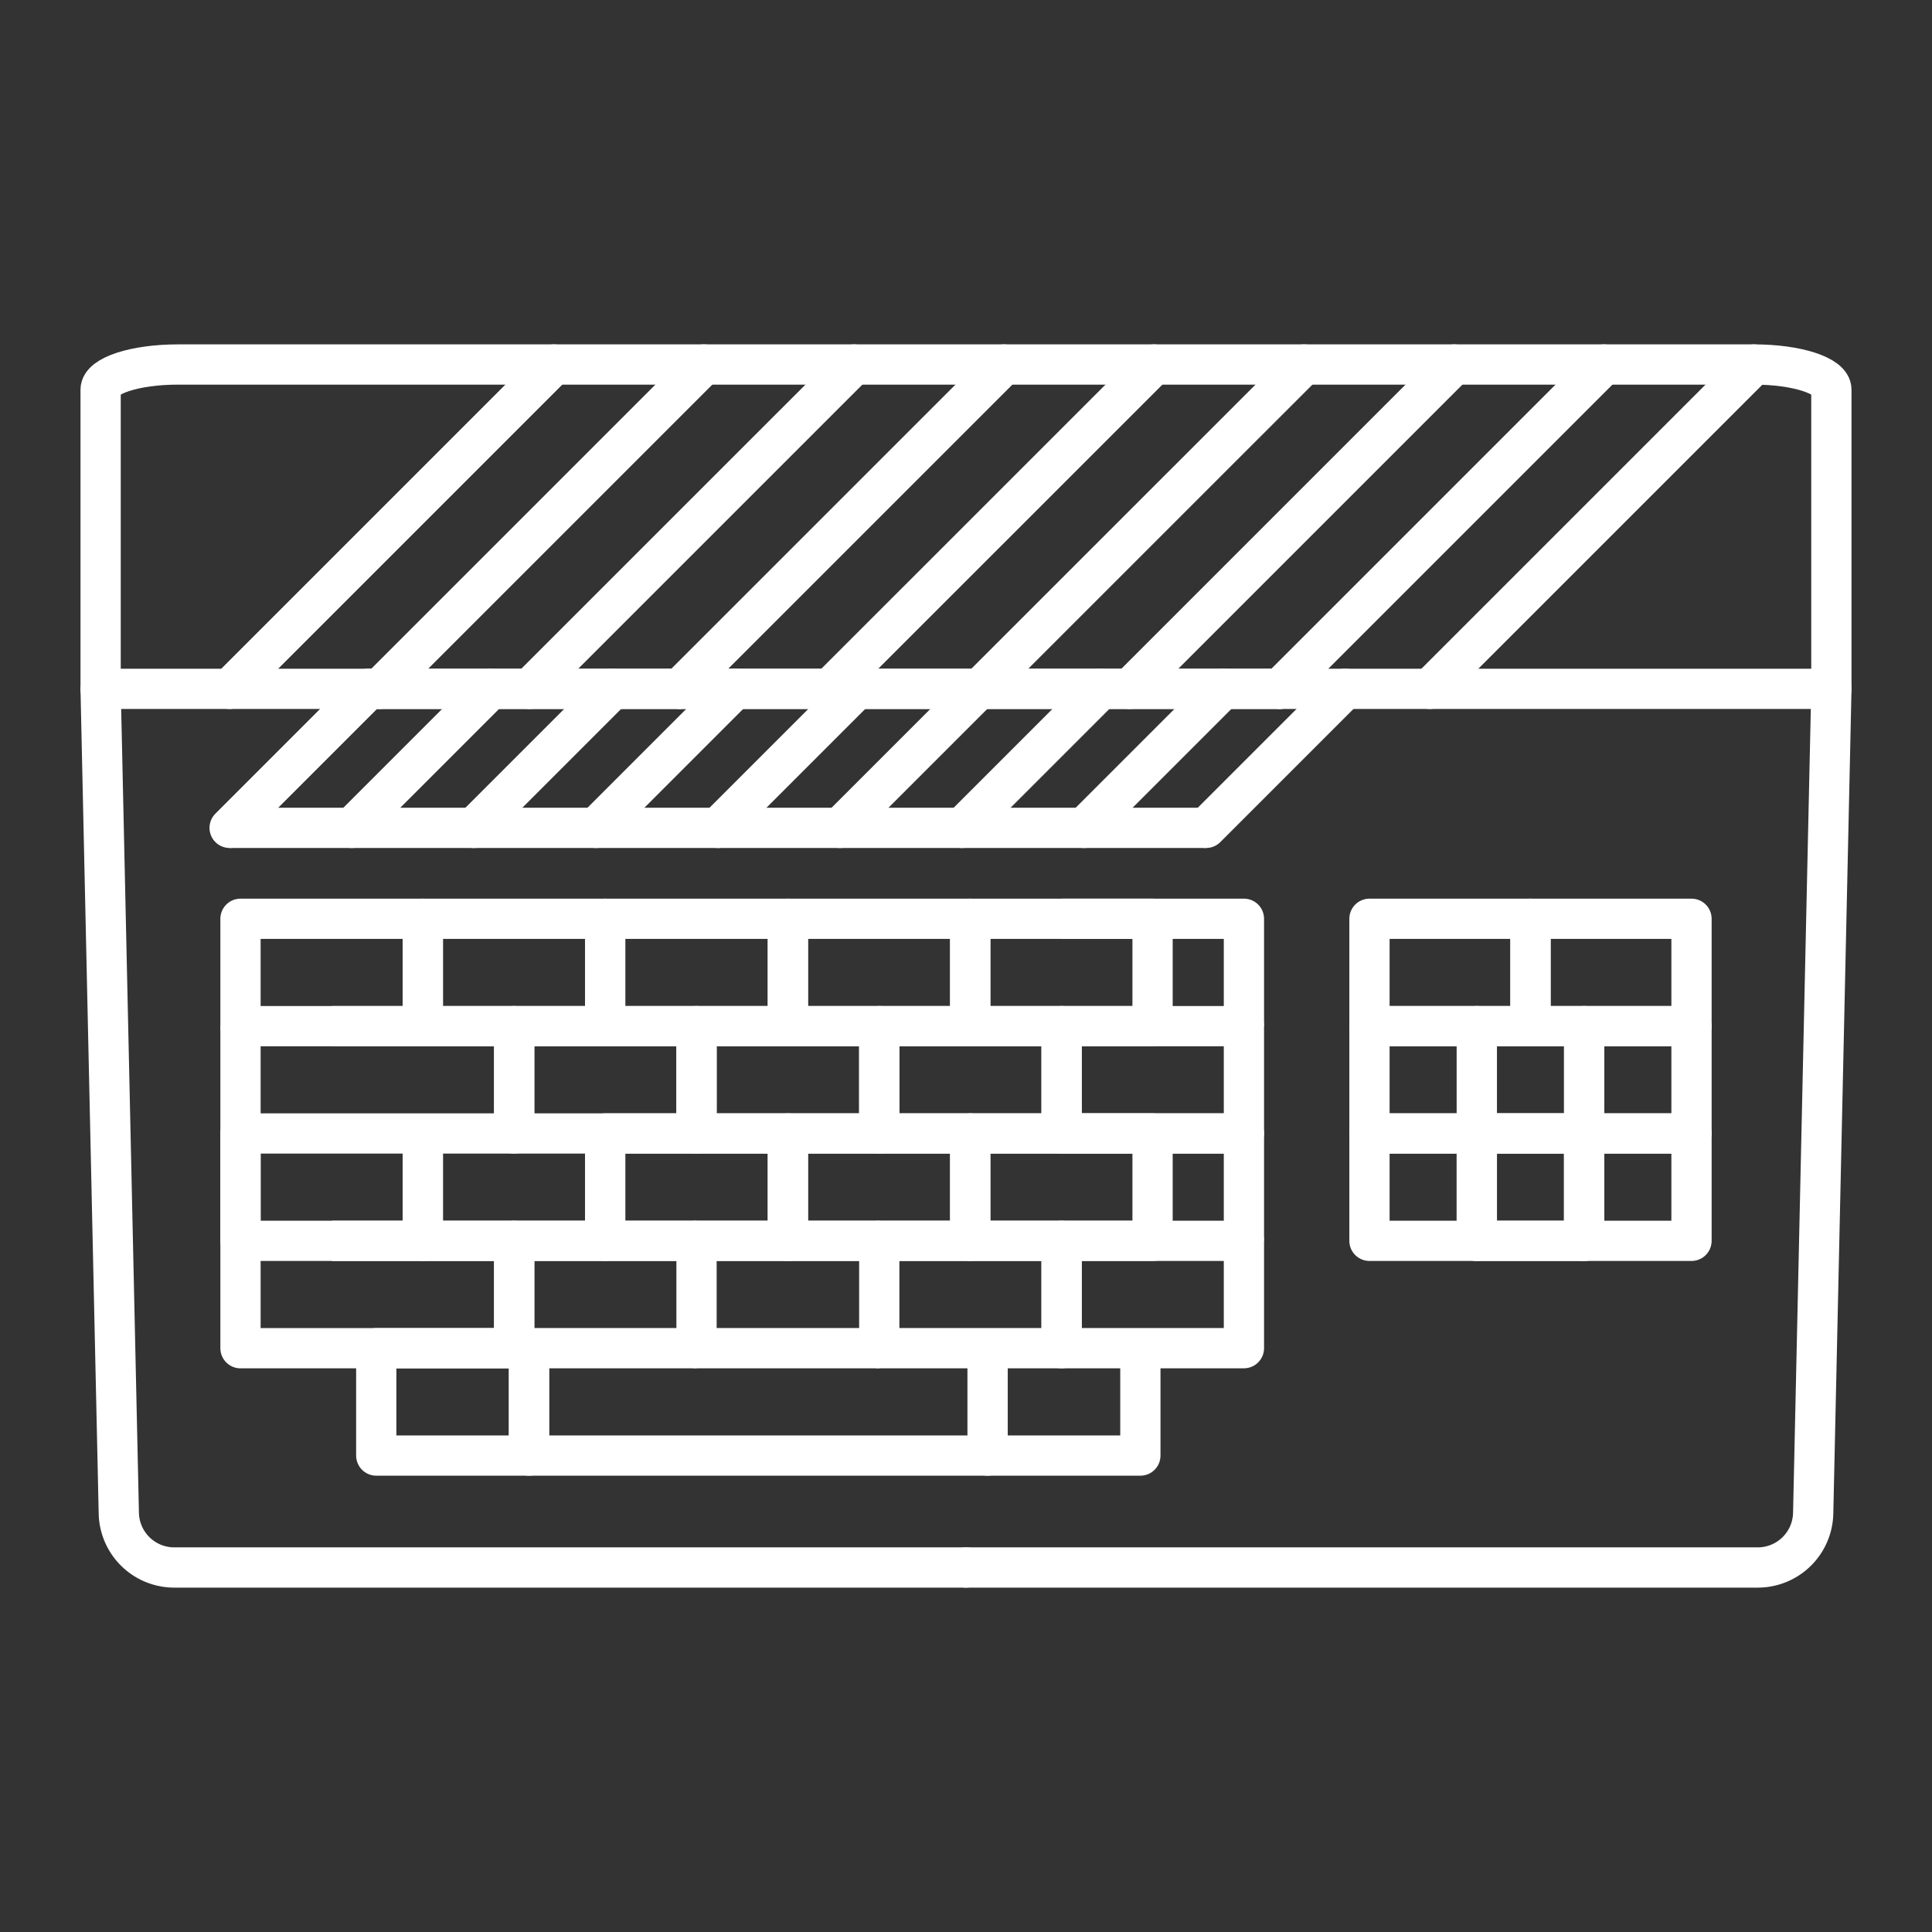 <?xml version="1.0" encoding="UTF-8" standalone="no"?>
<!-- Created with Inkscape (http://www.inkscape.org/) -->

<svg
   width="48"
   height="48"
   viewBox="0 0 48 48"
   version="1.1"
   id="svg5"
   inkscape:version="1.3.2 (091e20ef0f, 2023-11-25)"
   xml:space="preserve"
   sodipodi:docname="atarist.svg"
   xmlns:inkscape="http://www.inkscape.org/namespaces/inkscape"
   xmlns:sodipodi="http://sodipodi.sourceforge.net/DTD/sodipodi-0.dtd"
   xmlns="http://www.w3.org/2000/svg"
   xmlns:svg="http://www.w3.org/2000/svg"><rect x="0" y="0" width="48" height="48" fill="#333333" stroke="none"/><sodipodi:namedview
     id="namedview7"
     pagecolor="#505050"
     bordercolor="#eeeeee"
     borderopacity="1"
     inkscape:pageshadow="0"
     inkscape:pageopacity="0"
     inkscape:pagecheckerboard="0"
     inkscape:document-units="px"
     showgrid="false"
     units="px"
     inkscape:zoom="9.1870209"
     inkscape:cx="12.844207"
     inkscape:cy="20.028255"
     inkscape:window-width="1896"
     inkscape:window-height="1035"
     inkscape:window-x="10"
     inkscape:window-y="31"
     inkscape:window-maximized="1"
     inkscape:current-layer="layer1"
     inkscape:showpageshadow="0"
     inkscape:deskcolor="#d1d1d1" /><defs
     id="defs2"><inkscape:path-effect
       effect="fillet_chamfer"
       id="path-effect84"
       is_visible="true"
       lpeversion="1"
       nodesatellites_param="F,0,0,1,0,0,0,1 @ F,0,0,1,0,1.348,0,1 @ F,0,0,1,0,0,0,1"
       radius="0"
       unit="px"
       method="auto"
       mode="F"
       chamfer_steps="1"
       flexible="false"
       use_knot_distance="true"
       apply_no_radius="true"
       apply_with_radius="true"
       only_selected="false"
       hide_knots="false" /><inkscape:path-effect
       effect="fillet_chamfer"
       id="path-effect82"
       is_visible="true"
       lpeversion="1"
       nodesatellites_param="F,0,0,1,0,0,0,1 @ F,0,0,1,0,1.348,0,1 @ F,0,0,1,0,0,0,1"
       radius="0"
       unit="px"
       method="auto"
       mode="F"
       chamfer_steps="1"
       flexible="false"
       use_knot_distance="true"
       apply_no_radius="true"
       apply_with_radius="true"
       only_selected="false"
       hide_knots="false" /><style
       id="style1">.cls-1{fill:none;stroke:#fff;stroke-linecap:round;stroke-linejoin:round;}</style><style
       id="style1-2">.cls-1{fill:none;stroke:#fff;stroke-linecap:round;stroke-linejoin:round;}</style></defs><g
     inkscape:label="Layer 1"
     inkscape:groupmode="layer"
     id="layer1"><path
       id="rect1"
       style="fill:none;stroke:#fff;stroke-width:1;stroke-linecap:round;stroke-linejoin:round"
       d="M 45.5,17.114 V 9.68 c 0,-0.346 -0.856,-0.624 -1.92,-0.624 H 4.42 C 3.356,9.056 2.5,9.334 2.5,9.68 v 7.434 z"
       sodipodi:nodetypes="cssssc" /><path
       style="fill:none;stroke:#fff;stroke-width:1;stroke-linejoin:round;stroke-dasharray:none"
       d="m 26.375,25.494 v 2.667 h 4.53 v -2.667 z"
       id="path28"
       sodipodi:nodetypes="ccccc" /><path
       style="fill:none;stroke:#fff;stroke-width:1;stroke-linejoin:round;stroke-dasharray:none"
       d="m 21.845,25.494 v 2.667 h 4.53 v -2.667 z"
       id="path34"
       sodipodi:nodetypes="ccccc" /><path
       style="fill:none;stroke:#fff;stroke-width:1;stroke-linejoin:round;stroke-dasharray:none"
       d="m 17.305,25.494 v 2.667 h 4.54 v -2.667 z"
       id="path35"
       sodipodi:nodetypes="ccccc" /><path
       style="fill:none;stroke:#fff;stroke-width:1;stroke-linejoin:round;stroke-dasharray:none"
       d="m 12.775,25.494 v 2.667 h 4.53 v -2.667 z"
       id="path36"
       sodipodi:nodetypes="ccccc" /><path
       style="fill:none;stroke:#fff;stroke-width:1;stroke-linejoin:round;stroke-dasharray:none"
       d="m 8.245,25.494 h 4.53 v 2.667 h -6.8 v 2.667 h 4.53 v -2.667"
       id="path37"
       sodipodi:nodetypes="ccccccc" /><path
       style="fill:none;stroke:#fff;stroke-width:1;stroke-linejoin:round;stroke-dasharray:none"
       d="m 24.105,22.827 v 2.667 h 4.53 v -2.667 z"
       id="path38"
       sodipodi:nodetypes="ccccc" /><path
       style="fill:none;stroke:#fff;stroke-width:1;stroke-linejoin:round;stroke-dasharray:none"
       d="m 19.575,22.827 v 2.667 h 4.53 v -2.667 z"
       id="path39"
       sodipodi:nodetypes="ccccc" /><path
       style="fill:none;stroke:#fff;stroke-width:1;stroke-linejoin:round;stroke-dasharray:none"
       d="m 15.035,22.827 v 2.667 h 4.54 v -2.667 z"
       id="path40"
       sodipodi:nodetypes="ccccc" /><path
       style="fill:none;stroke:#fff;stroke-width:1;stroke-linejoin:round;stroke-dasharray:none"
       d="m 10.505,22.827 v 2.667 h 4.53 v -2.667 z"
       id="path41"
       sodipodi:nodetypes="ccccc" /><path
       style="fill:none;stroke:#fff;stroke-width:1;stroke-linejoin:round;stroke-dasharray:none"
       d="m 5.975,22.827 v 2.667 h 4.53 v -2.667 z"
       id="path42"
       sodipodi:nodetypes="ccccc" /><path
       style="fill:none;stroke:#fff;stroke-width:1;stroke-linejoin:round;stroke-dasharray:none"
       d="m 24.105,28.161 v 2.667 h 4.53 v -2.667 z"
       id="path47"
       sodipodi:nodetypes="ccccc" /><path
       style="fill:none;stroke:#fff;stroke-width:1;stroke-linejoin:round;stroke-dasharray:none"
       d="m 19.575,28.161 v 2.667 h 4.53 v -2.667 z"
       id="path48"
       sodipodi:nodetypes="ccccc" /><path
       style="fill:none;stroke:#fff;stroke-width:1;stroke-linejoin:round;stroke-dasharray:none"
       d="m 15.035,28.161 v 2.667 h 4.54 v -2.667 z"
       id="path49"
       sodipodi:nodetypes="ccccc" /><path
       style="fill:none;stroke:#fff;stroke-width:1;stroke-linejoin:round;stroke-dasharray:none"
       d="m 10.505,28.161 v 2.667 h 4.53 v -2.667"
       id="path50"
       sodipodi:nodetypes="cccc" /><path
       style="fill:none;stroke:#fff;stroke-width:1;stroke-linejoin:round;stroke-dasharray:none"
       d="m 26.375,30.828 v 2.667 h 4.53 v -2.667 z"
       id="path52"
       sodipodi:nodetypes="ccccc" /><path
       style="fill:none;stroke:#fff;stroke-width:1;stroke-linejoin:round;stroke-dasharray:none"
       d="m 21.845,30.828 v 2.667 h 4.53 v -2.667 z"
       id="path53"
       sodipodi:nodetypes="ccccc" /><path
       style="fill:none;stroke:#fff;stroke-width:1;stroke-linejoin:round;stroke-dasharray:none"
       d="m 21.845,30.828 h -4.54 v 2.667 h 4.54"
       id="path54"
       sodipodi:nodetypes="cccc" /><path
       style="fill:none;stroke:#fff;stroke-width:1;stroke-linejoin:round;stroke-dasharray:none"
       d="m 17.305,30.828 h -4.53 v 2.667 h 4.53"
       id="path55"
       sodipodi:nodetypes="cccc" /><path
       style="fill:none;stroke:#fff;stroke-width:1;stroke-linejoin:round;stroke-dasharray:none"
       d="m 24.537,33.496 v 2.667 h 3.795 v -2.667"
       id="path61"
       sodipodi:nodetypes="cccc" /><path
       style="fill:none;stroke:#fff;stroke-width:1;stroke-linejoin:round;stroke-dasharray:none"
       d="m 13.143,33.496 v 2.667 H 24.537 v -2.667"
       id="path64"
       sodipodi:nodetypes="cccc" /><path
       style="fill:none;stroke:#fff;stroke-width:1;stroke-linejoin:round;stroke-dasharray:none"
       d="m 9.348,33.496 v 2.667 h 3.795 v -2.667 z"
       id="path65"
       sodipodi:nodetypes="ccccc" /><path
       style="fill:none;stroke:#fff;stroke-width:1;stroke-linecap:butt;stroke-linejoin:round;stroke-dasharray:none;stroke-opacity:1"
       d="m 5.975,25.494 v 8.002 h 6.8 v -2.667 h -4.53"
       id="path66"
       sodipodi:nodetypes="ccccc" /><path
       style="fill:none;stroke:#fff;stroke-width:1;stroke-linejoin:round;stroke-dasharray:none"
       d="m 30.905,25.494 v -2.667 h -4.53"
       id="path71"
       sodipodi:nodetypes="ccc" /><path
       style="fill:none;stroke:#fff;stroke-width:1;stroke-linejoin:round;stroke-dasharray:none"
       d="m 30.905,30.828 v -2.667 h -4.53"
       id="path72"
       sodipodi:nodetypes="ccc" /><path
       style="fill:none;stroke:#fff;stroke-width:1;stroke-linejoin:round;stroke-dasharray:none"
       d="m 36.691,28.161 v 2.667 h 2.667 v -2.667 z"
       id="path70" /><path
       style="fill:none;stroke:#fff;stroke-width:1;stroke-linejoin:round;stroke-dasharray:none"
       d="m 34.024,25.494 v -2.667 h 4.001 v 2.667 z"
       id="path79" /><path
       style="fill:none;stroke:#fff;stroke-width:1;stroke-linejoin:round;stroke-dasharray:none"
       d="m 38.024,25.494 v -2.667 h 4.001 v 2.667 z"
       id="path80" /><path
       style="fill:none;stroke:#fff;stroke-width:1px;stroke-linecap:round;stroke-linejoin:round;stroke-opacity:1"
       d="M 24,38.901 H 4.329 A 1.378,1.378 44.368 0 1 2.952,37.554 L 2.5,17.082"
       id="path82"
       sodipodi:nodetypes="ccc"
       inkscape:path-effect="#path-effect82"
       inkscape:original-d="M 24,38.90099 H 2.9815691 L 2.5002702,17.081778"
       transform="translate(0,0.043)" /><path
       style="fill:none;stroke:#fff;stroke-width:1px;stroke-linecap:round;stroke-linejoin:round;stroke-opacity:1"
       d="M 24,38.901 H 4.329 A 1.378,1.378 44.368 0 1 2.952,37.554 L 2.5,17.082"
       id="path83"
       sodipodi:nodetypes="ccc"
       inkscape:path-effect="#path-effect84"
       inkscape:original-d="M 24,38.90099 H 2.9815691 L 2.5002702,17.081778"
       transform="matrix(-1,0,0,1,48,0.043)" /><path
       style="fill:none;stroke:#fff;stroke-width:1;stroke-linejoin:round;stroke-dasharray:none"
       d="m 36.691,28.161 v 2.667 h 2.667 v -2.667 z"
       id="path5" /><path
       style="fill:none;stroke:#fff;stroke-width:1;stroke-linejoin:round;stroke-dasharray:none"
       d="m 34.024,28.161 v 2.667 h 2.667 v -2.667 z"
       id="path6" /><path
       style="fill:none;stroke:#fff;stroke-width:1;stroke-linejoin:round;stroke-dasharray:none"
       d="m 39.358,28.161 v 2.667 h 2.667 v -2.667 z"
       id="path7" /><path
       style="fill:none;stroke:#fff;stroke-width:1;stroke-linejoin:round;stroke-dasharray:none"
       d="m 36.691,25.494 v 2.667 h 2.667 v -2.667 z"
       id="path8" /><path
       style="fill:none;stroke:#fff;stroke-width:1;stroke-linejoin:round;stroke-dasharray:none"
       d="m 34.024,25.494 v 2.667 h 2.667 v -2.667 z"
       id="path9" /><path
       style="fill:none;stroke:#fff;stroke-width:1;stroke-linejoin:round;stroke-dasharray:none"
       d="m 39.358,25.494 v 2.667 h 2.667 v -2.667 z"
       id="path10" /><path
       style="fill:none;stroke:#fff;stroke-width:1px;stroke-linecap:round;stroke-linejoin:round;stroke-opacity:1"
       d="M 5.705,17.114 13.763,9.056"
       id="path11"
       sodipodi:nodetypes="cc" /><path
       style="fill:none;stroke:#fff;stroke-width:1px;stroke-linecap:round;stroke-linejoin:round;stroke-opacity:1"
       d="M 35.522,17.114 43.58,9.056"
       id="path16"
       sodipodi:nodetypes="cc" /><path
       style="fill:none;stroke:#fff;stroke-width:1px;stroke-linecap:round;stroke-linejoin:round;stroke-opacity:1"
       d="M 9.432,17.114 17.49,9.056"
       id="path17"
       sodipodi:nodetypes="cc" /><path
       style="fill:none;stroke:#fff;stroke-width:1px;stroke-linecap:round;stroke-linejoin:round;stroke-opacity:1"
       d="M 13.159,17.114 21.218,9.056"
       id="path18"
       sodipodi:nodetypes="cc" /><path
       style="fill:none;stroke:#fff;stroke-width:1px;stroke-linecap:round;stroke-linejoin:round;stroke-opacity:1"
       d="M 16.886,17.114 24.945,9.056"
       id="path19"
       sodipodi:nodetypes="cc" /><path
       style="fill:none;stroke:#fff;stroke-width:1px;stroke-linecap:round;stroke-linejoin:round;stroke-opacity:1"
       d="M 20.613,17.114 28.672,9.056"
       id="path20"
       sodipodi:nodetypes="cc" /><path
       style="fill:none;stroke:#fff;stroke-width:1px;stroke-linecap:round;stroke-linejoin:round;stroke-opacity:1"
       d="M 24.34,17.114 32.399,9.056"
       id="path21"
       sodipodi:nodetypes="cc" /><path
       style="fill:none;stroke:#fff;stroke-width:1px;stroke-linecap:round;stroke-linejoin:round;stroke-opacity:1"
       d="M 28.068,17.114 36.126,9.056"
       id="path22"
       sodipodi:nodetypes="cc" /><path
       style="fill:none;stroke:#fff;stroke-width:1px;stroke-linecap:round;stroke-linejoin:round;stroke-opacity:1"
       d="M 31.795,17.114 39.853,9.056"
       id="path23"
       sodipodi:nodetypes="cc" /><path
       style="fill:none;stroke:#fff;stroke-width:1px;stroke-linecap:round;stroke-linejoin:round;stroke-opacity:1"
       d="m 33.419,17.114 -3.454,3.454"
       id="path24"
       sodipodi:nodetypes="cc" /><path
       style="fill:none;stroke:#fff;stroke-width:1px;stroke-linecap:round;stroke-linejoin:round;stroke-opacity:1"
       d="M 12.191,17.114 8.738,20.568"
       id="path25"
       sodipodi:nodetypes="cc" /><path
       style="fill:none;stroke:#fff;stroke-width:1px;stroke-linecap:round;stroke-linejoin:round;stroke-opacity:1"
       d="m 30.386,17.114 -3.454,3.454"
       id="path26"
       sodipodi:nodetypes="cc" /><path
       style="fill:none;stroke:#fff;stroke-width:1px;stroke-linecap:round;stroke-linejoin:round;stroke-opacity:1"
       d="m 27.354,17.114 -3.454,3.454"
       id="path27"
       sodipodi:nodetypes="cc" /><path
       style="fill:none;stroke:#fff;stroke-width:1px;stroke-linecap:round;stroke-linejoin:round;stroke-opacity:1"
       d="m 24.321,17.114 -3.454,3.454"
       id="path29"
       sodipodi:nodetypes="cc" /><path
       style="fill:none;stroke:#fff;stroke-width:1px;stroke-linecap:round;stroke-linejoin:round;stroke-opacity:1"
       d="m 21.289,17.114 -3.454,3.454"
       id="path30"
       sodipodi:nodetypes="cc" /><path
       style="fill:none;stroke:#fff;stroke-width:1px;stroke-linecap:round;stroke-linejoin:round;stroke-opacity:1"
       d="M 18.256,17.114 14.803,20.568"
       id="path31"
       sodipodi:nodetypes="cc" /><path
       style="fill:none;stroke:#fff;stroke-width:1px;stroke-linecap:round;stroke-linejoin:round;stroke-opacity:1"
       d="m 15.224,17.114 -3.454,3.454"
       id="path32"
       sodipodi:nodetypes="cc" /><path
       style="fill:none;stroke:#fff;stroke-width:1px;stroke-linecap:round;stroke-linejoin:round;stroke-opacity:1"
       d="M 9.159,17.114 5.705,20.568"
       id="path33"
       sodipodi:nodetypes="cc" /><path
       style="fill:none;stroke:#fff;stroke-width:1px;stroke-linecap:round;stroke-linejoin:round;stroke-opacity:1"
       d="M 9.159,17.114 H 31.795"
       id="path43" /><path
       style="fill:none;stroke:#fff;stroke-width:1px;stroke-linecap:butt;stroke-linejoin:miter;stroke-opacity:1"
       d="M 29.965,20.568 H 5.705"
       id="path44"
       sodipodi:nodetypes="cc" /></g></svg>
